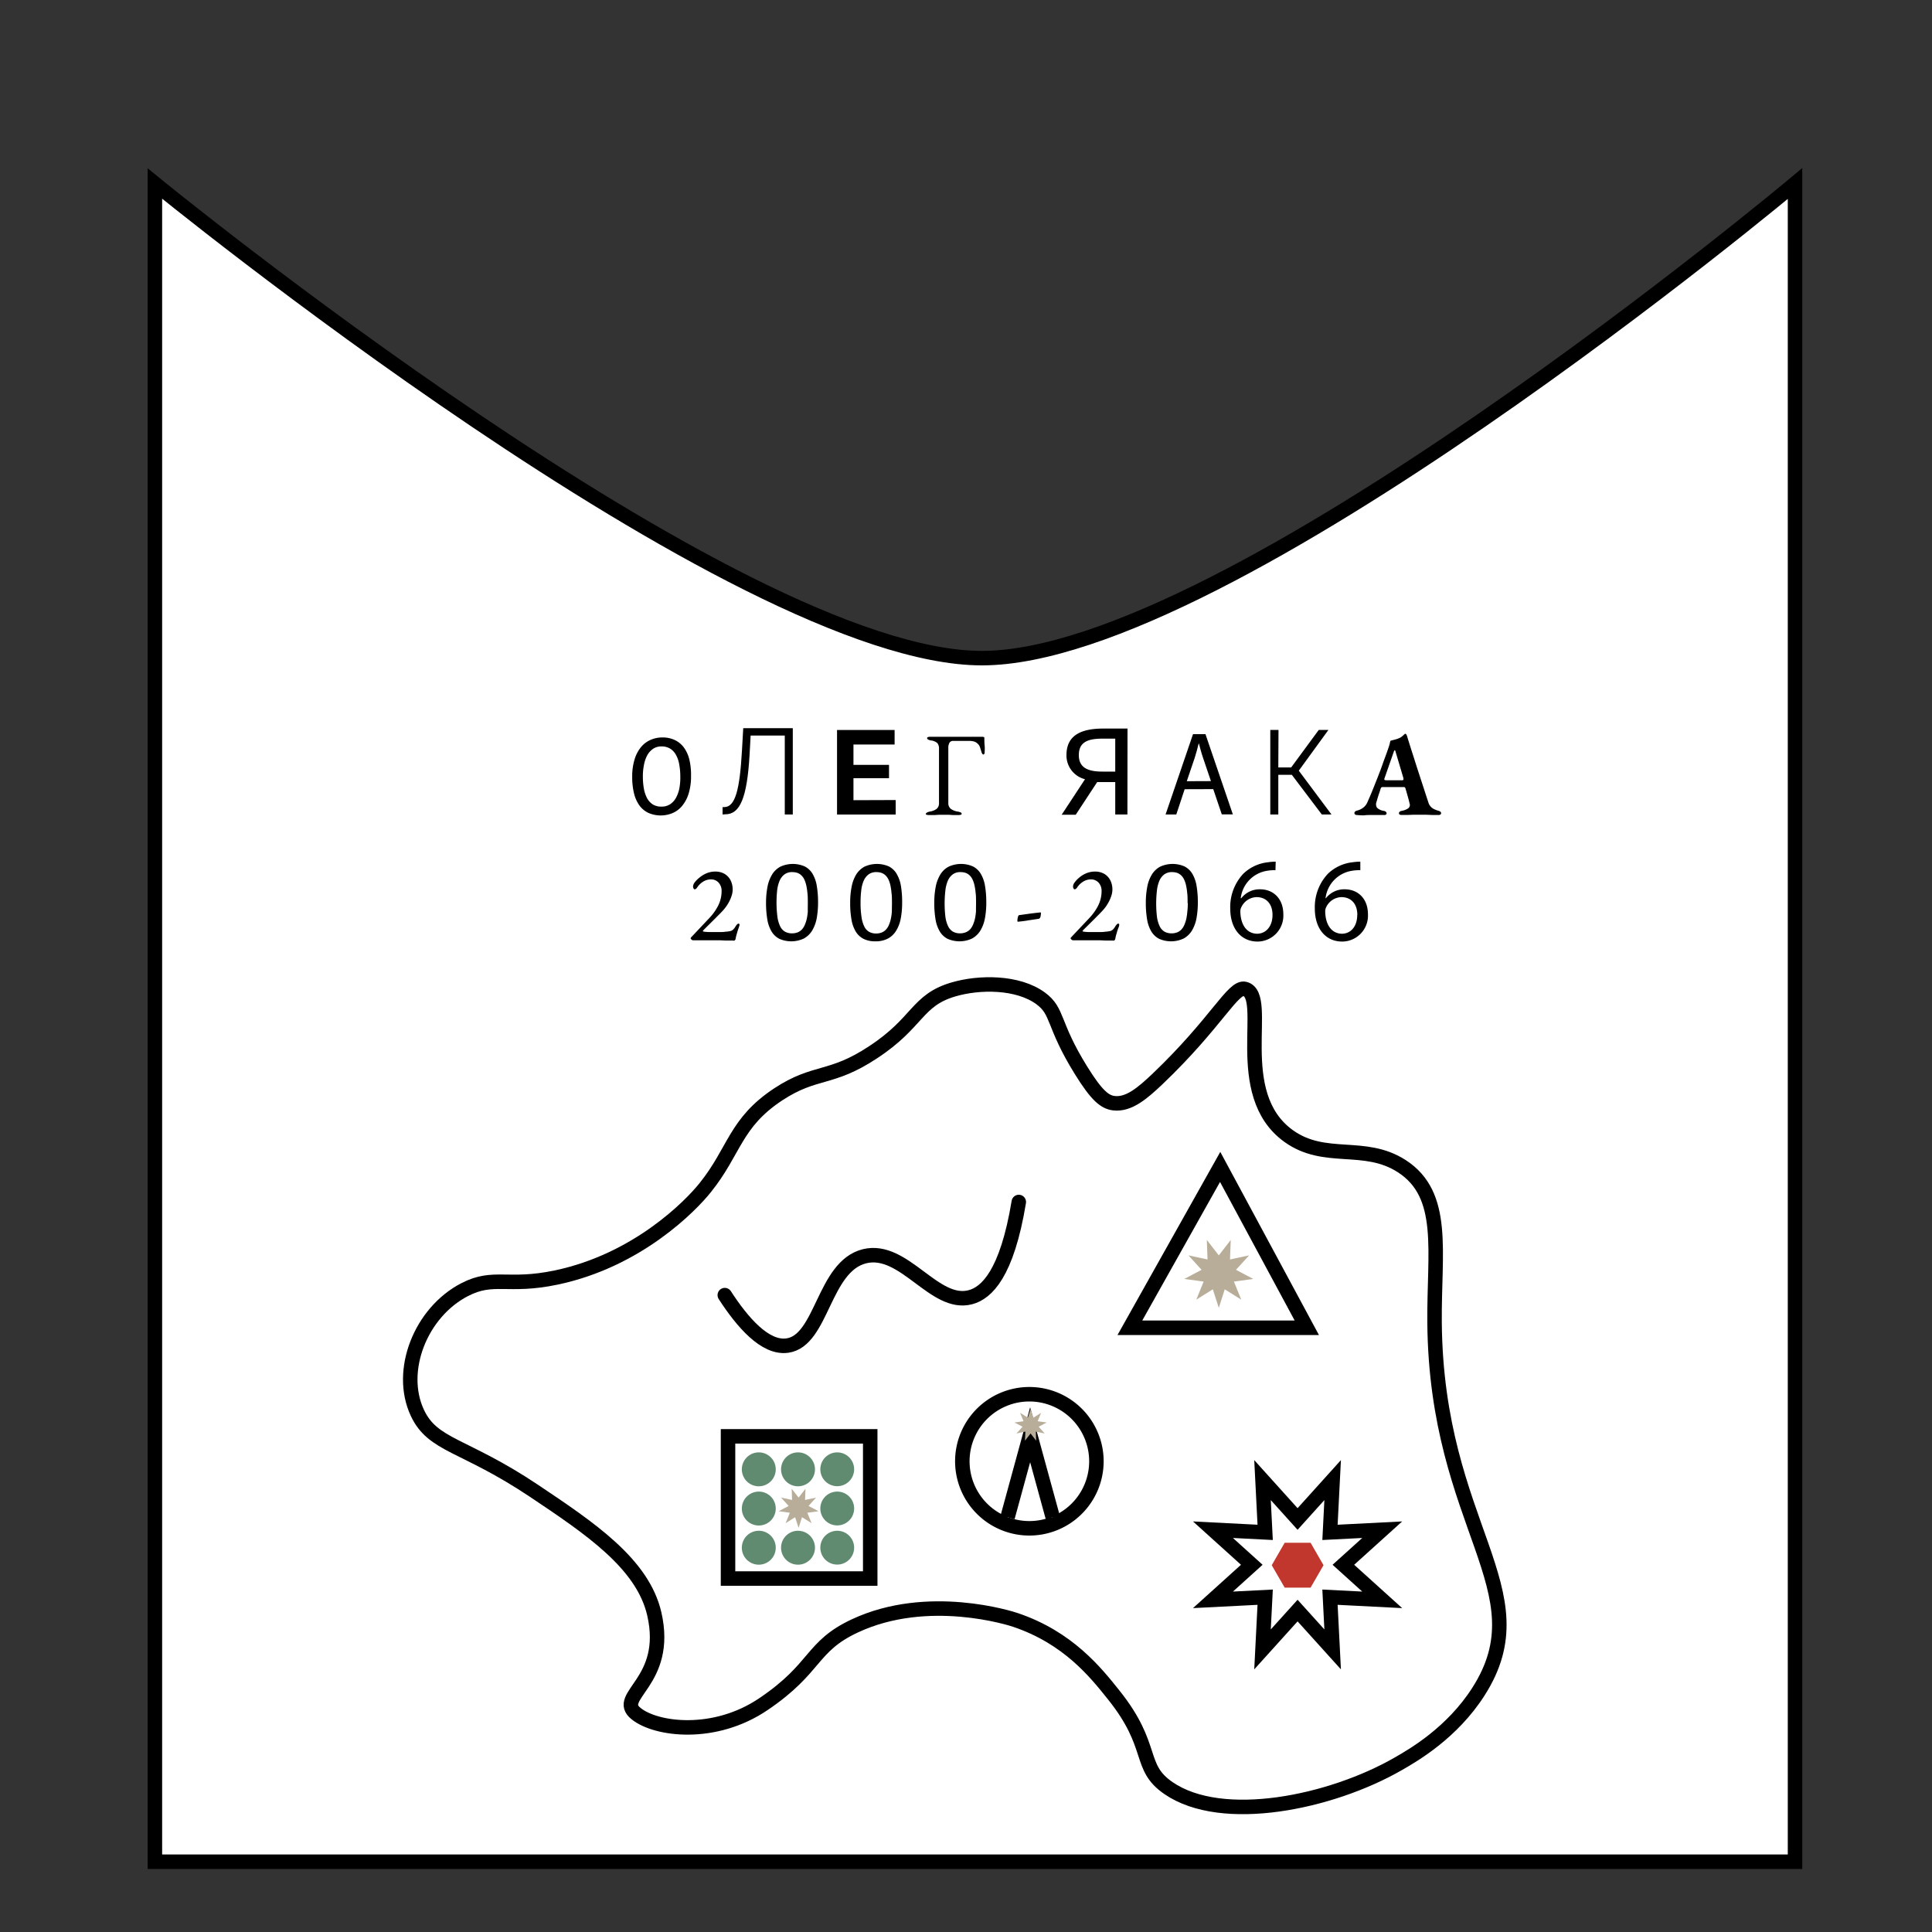 <svg id="Слой_1" data-name="Слой 1" xmlns="http://www.w3.org/2000/svg" viewBox="0 0 400 400"><rect x="0" y="0" width="400" height="400" fill="#333333" stroke="none"/><defs><style>.cls-1,.cls-2{fill:#fff;stroke:#000;stroke-width:3px;}.cls-1{stroke-miterlimit:10;}.cls-2{stroke-linecap:round;stroke-linejoin:round;}.cls-3{fill:#b8ad99;}.cls-4{fill:#608b70;}.cls-5{fill:#c1362d;}</style></defs><title>g7</title><path class="cls-1" d="M371.64,385.45H32.07V38s120.2,98.26,171.22,98.26S371.64,38,371.64,38Z"/><path class="cls-1" d="M215.48,206.72c-4.76-3.51-12.78-3.44-18.11-1.86-7.64,2.25-7.19,6.83-16.61,13-8.79,5.82-11.94,3.65-19.63,8.71-8.95,5.9-9,11.68-15.09,19.28-3,3.78-14.06,15.14-30.95,18.66-10,2.09-12.87-.61-18.88,2.49-9.12,4.71-13.87,16.78-9.81,25.49,3.23,6.93,9.53,6.39,24.16,16.17,11.57,7.75,22.52,15.07,24.91,25.5,3.22,14.08-8.34,17-3.77,20.63,4.12,3.33,16.22,4.93,26.41-2,11.08-7.5,9.68-11.87,18.88-16.17,15.15-7.09,32.4-1.52,33.21-1.24,11,3.7,16.7,10.94,20.38,15.54,8.58,10.71,4.91,14.87,11.33,19.28,11.15,7.67,33.62,3,47.55-5,3.33-1.9,11.19-6.48,16.61-14.93,13.5-21.06-8.71-34.1-9.06-76.49-.12-14.69,2.44-26.39-6.79-32.34-7.75-5-15.87-.83-23.4-6.22-12.25-8.77-3.67-29-9.06-30.47-2.47-.68-5.83,6.93-18.12,18.65-3,2.83-5.91,5.4-9.06,5-1.79-.24-3.44-1.42-6.79-6.84C217.86,212,219.16,209.43,215.48,206.72Z"/><polygon class="cls-1" points="233.93 274.9 252.62 241.6 270.56 274.9 233.93 274.9"/><path class="cls-2" d="M150.06,268.14c3.64,5.62,8.34,11.09,12.94,10.45,7.26-1,7.44-16.38,16-18.5,8.21-2,14.44,10.49,21.93,8.48,3.32-.89,7.54-4.8,10-19.71"/><path class="cls-1" d="M227,302.54a13.88,13.88,0,1,1-13.88-13.88A13.89,13.89,0,0,1,227,302.54Z"/><rect class="cls-1" x="150.73" y="297.38" width="29.44" height="29.44"/><polygon class="cls-1" points="268.65 314.49 275.91 306.44 275.36 317.26 286.17 316.71 278.13 323.97 286.17 331.23 275.36 330.68 275.91 341.49 268.65 333.45 261.39 341.49 261.94 330.68 251.13 331.23 259.17 323.97 251.13 316.71 261.94 317.26 261.39 306.44 268.65 314.49"/><polyline class="cls-1" points="217.96 314.14 213.28 297.05 208.61 314.14"/><path d="M143.07,160.66a12,12,0,0,1-.5,3.66,7.38,7.38,0,0,1-1.35,2.54,5.19,5.19,0,0,1-2,1.49,6.37,6.37,0,0,1-5-.06,4.91,4.91,0,0,1-1.87-1.58,7.27,7.27,0,0,1-1.1-2.52,14.28,14.28,0,0,1-.36-3.35,11.88,11.88,0,0,1,.5-3.63,7.17,7.17,0,0,1,1.34-2.55,5.3,5.3,0,0,1,2-1.49,6,6,0,0,1,2.39-.49,5.9,5.9,0,0,1,2.64.56,5,5,0,0,1,1.87,1.58,7,7,0,0,1,1.11,2.51A13.57,13.57,0,0,1,143.07,160.66Zm-2.22.16a14,14,0,0,0-.22-2.53,6.07,6.07,0,0,0-.68-2,3.41,3.41,0,0,0-1.2-1.29,3.31,3.31,0,0,0-1.79-.46,3,3,0,0,0-1.74.49,3.84,3.84,0,0,0-1.2,1.32,6.75,6.75,0,0,0-.69,2,11.47,11.47,0,0,0-.23,2.39,14.3,14.3,0,0,0,.21,2.55,6.9,6.9,0,0,0,.68,2,3.53,3.53,0,0,0,1.2,1.28A3.33,3.33,0,0,0,137,167a3.12,3.12,0,0,0,1.74-.49,3.76,3.76,0,0,0,1.21-1.32,6.76,6.76,0,0,0,.71-2A12,12,0,0,0,140.85,160.82Z"/><path d="M149.6,168.63V167.1h.34c2.29,0,3.21-3.6,3.67-11.61l.27-4.73h10.26v17.87h-1.66V152.29h-7.07l-.22,4c-.52,8.94-2,12.3-5,12.3Z"/><path d="M185.44,165.64v3H173.3v-17.5h11.92v3H176.7v4.22h7.36v2.76H176.7v4.55Z"/><path d="M192.39,168.75a1.78,1.78,0,0,1-.51-.06c-.14,0-.2-.11-.2-.21s.27-.35.81-.45a3.17,3.17,0,0,0,1.43-.56,1.52,1.52,0,0,0,.49-1.26V155.07a1.79,1.79,0,0,0-.35-1.23,2.52,2.52,0,0,0-1.3-.54,1.6,1.6,0,0,1-.61-.2.33.33,0,0,1-.2-.29c0-.1.06-.17.2-.21a1.78,1.78,0,0,1,.51-.06c.45,0,.81,0,1.1,0l.84,0h8.12a2.26,2.26,0,0,0,.35,0l.29,0a.79.79,0,0,1,.28.05c.11,0,.16.09.16.17,0,.51,0,1,.06,1.61s0,1.07,0,1.49a.42.42,0,0,1-.08.22.2.2,0,0,1-.19.13.26.26,0,0,1-.21-.14,1.65,1.65,0,0,1-.14-.26c-.11-.37-.22-.73-.33-1.06a1.74,1.74,0,0,0-.53-.81,1.81,1.81,0,0,0-.69-.41,3.52,3.52,0,0,0-1.06-.13h-3.25a.86.86,0,0,0-.8.37,2.16,2.16,0,0,0-.24,1.16v11.28a1.5,1.5,0,0,0,.52,1.26,3.37,3.37,0,0,0,1.43.56,2.34,2.34,0,0,1,.62.18.28.28,0,0,1,.19.27c0,.1-.06.17-.19.21a1.9,1.9,0,0,1-.52.06c-.44,0-.81,0-1.1,0l-.82-.06c-.27,0-.59,0-1,0s-.77,0-1.08,0l-.93.06C193.22,168.74,192.84,168.75,192.39,168.75Z"/><path d="M233.42,168.63H230.9v-6.71h-2.61c-.37,0-.93,0-1.13,0l-4.44,6.76h-2.91l4.83-7.35a5.07,5.07,0,0,1-3.84-5c0-4.21,3.2-5.49,7.64-5.49h5Zm-5.15-15.7c-2.89,0-4.91.61-4.91,3.4s2.15,3.42,4.91,3.42h2.63v-6.82Z"/><path d="M245.27,163.4l-1.73,5.23h-2.22L247,152h2.58l5.67,16.61h-2.29l-1.77-5.23Zm5.44-1.68-1.62-4.78c-.37-1.08-.62-2.07-.87-3h-.05c-.24,1-.51,2-.83,3l-1.63,4.8Z"/><path d="M264.66,158.89h2.66l5.71-7.76h2l-6.13,8.43,6.77,9.07h-2l-6.21-8.21h-2.8v8.21H263v-17.5h1.7Z"/><path d="M281.06,168.75a1,1,0,0,1-.45-.09.32.32,0,0,1-.19-.31.41.41,0,0,1,.16-.35,1.29,1.29,0,0,1,.44-.19,3.43,3.43,0,0,0,1.24-.61,2.72,2.72,0,0,0,.8-1c.41-.92.8-1.83,1.16-2.72l1.06-2.66c.34-.88.69-1.78,1-2.69s.69-1.83,1-2.77a14.64,14.64,0,0,0,.47-1.47,2.55,2.55,0,0,1,.14-.53l.84-.22a5.78,5.78,0,0,0,.84-.27,2.52,2.52,0,0,0,.75-.44c.21-.18.36-.32.46-.42a.41.41,0,0,1,.19-.09c.07,0,.13.05.2.16s.09.21.14.31.07.23.11.36c.34,1.1.69,2.22,1.06,3.36s.72,2.28,1.09,3.41l1.1,3.37c.36,1.11.71,2.19,1.06,3.24a2.14,2.14,0,0,0,.45.83,2.2,2.2,0,0,0,.71.55,5.57,5.57,0,0,0,.88.34,1.23,1.23,0,0,1,.43.19.36.36,0,0,1,.16.33.3.3,0,0,1-.14.27.6.6,0,0,1-.35.1c-.33,0-.73,0-1.22,0l-1.46-.06c-.5,0-.93,0-1.31,0s-.69,0-1.15,0l-1.36.05c-.46,0-.86,0-1.19,0a.79.79,0,0,1-.38-.08.3.3,0,0,1-.16-.26.43.43,0,0,1,.17-.35,1.13,1.13,0,0,1,.42-.17,3.3,3.3,0,0,0,1.33-.52.87.87,0,0,0,.28-1c-.07-.31-.15-.64-.25-1s-.19-.7-.28-1-.19-.69-.29-1a.85.85,0,0,0-.12-.3.38.38,0,0,0-.3-.1h-4.36a.41.41,0,0,0-.27.1.87.87,0,0,0-.15.32c-.06.23-.14.46-.22.69s-.16.46-.23.69-.15.46-.21.69-.13.45-.2.67a1.29,1.29,0,0,0,.15,1.13,2.52,2.52,0,0,0,1.38.64c.39.08.59.26.59.52a.3.3,0,0,1-.14.26.8.8,0,0,1-.43.08c-.47,0-.92,0-1.33,0s-.86,0-1.35,0-1,0-1.41.07A12.7,12.7,0,0,1,281.06,168.75Zm5.94-7.2h3.21c.24,0,.36-.05.36-.17a.41.41,0,0,0,0-.12,1.3,1.3,0,0,1,0-.13l-1.65-5.56q-.08-.27-.15-.27s-.09.09-.18.27l-1.94,5.56a.53.53,0,0,0-.05.2.17.17,0,0,0,.13.17A.78.78,0,0,0,287,161.55Z"/><polygon class="cls-3" points="252.34 259.91 254.81 256.72 254.66 260.76 258.61 259.91 255.9 262.9 259.47 264.79 255.47 265.34 256.99 269.08 253.57 266.94 252.34 270.78 251.1 266.94 247.68 269.08 249.2 265.34 245.2 264.79 248.77 262.9 246.06 259.91 250.01 260.76 249.86 256.72 252.34 259.91"/><path class="cls-4" d="M160.61,304.2a3.51,3.51,0,1,1-3.5-3.5,3.51,3.51,0,0,1,3.5,3.5"/><path class="cls-4" d="M168.73,304.2a3.51,3.51,0,1,1-3.51-3.5,3.51,3.51,0,0,1,3.51,3.5"/><path class="cls-4" d="M176.84,304.2a3.5,3.5,0,1,1-3.5-3.5,3.5,3.5,0,0,1,3.5,3.5"/><path class="cls-4" d="M160.61,320.44a3.51,3.51,0,1,1-3.5-3.51,3.5,3.5,0,0,1,3.5,3.51"/><path class="cls-4" d="M168.73,320.44a3.51,3.51,0,1,1-3.51-3.51,3.51,3.51,0,0,1,3.51,3.51"/><path class="cls-4" d="M176.84,320.44a3.5,3.5,0,1,1-3.5-3.51,3.5,3.5,0,0,1,3.5,3.51"/><path class="cls-4" d="M160.61,312.32a3.51,3.51,0,1,1-3.5-3.5,3.5,3.5,0,0,1,3.5,3.5"/><path class="cls-4" d="M176.84,312.32a3.5,3.5,0,1,1-3.5-3.5,3.49,3.49,0,0,1,3.5,3.5"/><polygon class="cls-3" points="165.34 310.06 166.77 308.23 166.68 310.55 168.96 310.06 167.4 311.79 169.46 312.88 167.15 313.2 168.03 315.36 166.05 314.12 165.34 316.34 164.62 314.12 162.65 315.36 163.53 313.2 161.22 312.88 163.28 311.79 161.71 310.06 163.99 310.55 163.91 308.23 165.34 310.06"/><polygon class="cls-5" points="271.34 319.41 274.02 324.06 271.34 328.7 265.98 328.7 263.3 324.06 265.98 319.41 271.34 319.41"/><polygon class="cls-3" points="212.8 293.51 213.38 291.72 213.96 293.51 215.55 292.51 214.84 294.25 216.71 294.51 215.04 295.39 216.3 296.79 214.46 296.4 214.53 298.28 213.37 296.79 212.21 298.28 212.29 296.39 210.44 296.79 211.71 295.39 210.04 294.51 211.91 294.25 211.2 292.5 212.8 293.51"/><path d="M151.71,194.73h-.54l-.94,0-1.09-.05-1,0-1.18,0-1.49,0-1.31,0h-.71a.65.65,0,0,1-.26-.14c-.13-.09-.19-.17-.19-.24a.33.33,0,0,1,.06-.21l.16-.16,3.66-3.88a10.87,10.87,0,0,0,1.84-2.61,6.7,6.7,0,0,0,.68-2.94,2.49,2.49,0,0,0-.63-1.77,2.08,2.08,0,0,0-1.58-.66,3,3,0,0,0-1.63.48,4,4,0,0,0-1.23,1.21,1.34,1.34,0,0,1-.23.25.48.48,0,0,1-.29.11c-.08,0-.15-.06-.22-.18a1,1,0,0,1-.1-.45,1.64,1.64,0,0,1,.34-.8,5.21,5.21,0,0,1,1-1,5.72,5.72,0,0,1,1.44-.88,4.53,4.53,0,0,1,1.81-.36,3.75,3.75,0,0,1,1.94.48,3.31,3.31,0,0,1,1.24,1.33,4.18,4.18,0,0,1,.43,1.93,4.32,4.32,0,0,1-.24,1.34,7.48,7.48,0,0,1-.62,1.39,8.11,8.11,0,0,1-.86,1.25c-.19.24-.47.54-.84.92l-1.18,1.19-1.18,1.17c-.38.37-.68.67-.91.91a1.71,1.71,0,0,0-.35.41c0,.06.1.1.31.13s.58.06.92.07.7,0,1.09,0,.81,0,1.21,0,.78,0,1.16-.07a6,6,0,0,0,1-.13,1.31,1.31,0,0,0,.62-.34,3.25,3.25,0,0,0,.51-.7,2.61,2.61,0,0,1,.25-.31.41.41,0,0,1,.33-.19.2.2,0,0,1,.19.12.55.55,0,0,1,0,.22c-.05.18-.12.42-.23.72s-.21.63-.31,1a8.56,8.56,0,0,0-.25,1,.54.54,0,0,1-.22.42A.53.53,0,0,1,151.71,194.73Z"/><path d="M169.37,186.84a18.32,18.32,0,0,1-.28,3.28,7.71,7.71,0,0,1-.94,2.54,4.61,4.61,0,0,1-1.72,1.65,6.14,6.14,0,0,1-5.08.06,4.06,4.06,0,0,1-1.62-1.54,7.14,7.14,0,0,1-.87-2.5,20.31,20.31,0,0,1-.26-3.41,17.37,17.37,0,0,1,.29-3.27,7.69,7.69,0,0,1,.94-2.55,4.51,4.51,0,0,1,1.71-1.65,6.14,6.14,0,0,1,5.08-.06,4.06,4.06,0,0,1,1.62,1.54,7.14,7.14,0,0,1,.87,2.5A20.31,20.31,0,0,1,169.37,186.84Zm-2.12.15c0-.78,0-1.48-.08-2.09a12.7,12.7,0,0,0-.25-1.64,5.6,5.6,0,0,0-.42-1.22,2.87,2.87,0,0,0-.62-.84,2.36,2.36,0,0,0-.82-.49,3.39,3.39,0,0,0-1-.15,2.6,2.6,0,0,0-1.66.49,3.24,3.24,0,0,0-1,1.32,7.18,7.18,0,0,0-.5,2,23.74,23.74,0,0,0,.05,5.4,6.56,6.56,0,0,0,.57,2,2.57,2.57,0,0,0,1,1.12,2.93,2.93,0,0,0,1.47.35,3.12,3.12,0,0,0,1.19-.22,2.6,2.6,0,0,0,.88-.62,3.46,3.46,0,0,0,.6-1,7.05,7.05,0,0,0,.39-1.25,10.8,10.8,0,0,0,.2-1.48C167.23,188.12,167.25,187.57,167.25,187Z"/><path d="M186.78,186.84a17.44,17.44,0,0,1-.28,3.28,7.5,7.5,0,0,1-.94,2.54,4.51,4.51,0,0,1-1.71,1.65,5.36,5.36,0,0,1-2.61.58,5.28,5.28,0,0,1-2.47-.52,4.06,4.06,0,0,1-1.62-1.54,7.14,7.14,0,0,1-.87-2.5,19.31,19.31,0,0,1-.26-3.41,16.58,16.58,0,0,1,.29-3.27,7.68,7.68,0,0,1,.93-2.55,4.66,4.66,0,0,1,1.71-1.65,6.17,6.17,0,0,1,5.09-.06,4,4,0,0,1,1.61,1.54,7.35,7.35,0,0,1,.88,2.5A20.39,20.39,0,0,1,186.78,186.84Zm-2.11.15c0-.78,0-1.48-.09-2.09a12.82,12.82,0,0,0-.24-1.64,5.6,5.6,0,0,0-.42-1.22,3.06,3.06,0,0,0-.62-.84,2.4,2.4,0,0,0-.83-.49,3.35,3.35,0,0,0-1-.15,2.64,2.64,0,0,0-1.66.49,3.22,3.22,0,0,0-1,1.32,6.84,6.84,0,0,0-.5,2,20.66,20.66,0,0,0-.14,2.43,19.3,19.3,0,0,0,.19,3,6.56,6.56,0,0,0,.57,2,2.57,2.57,0,0,0,1,1.12,2.91,2.91,0,0,0,1.47.35,3.07,3.07,0,0,0,1.18-.22,2.51,2.51,0,0,0,.88-.62,3.27,3.27,0,0,0,.61-1,6.32,6.32,0,0,0,.38-1.25,9.45,9.45,0,0,0,.2-1.48C184.65,188.12,184.67,187.57,184.67,187Z"/><path d="M204.2,186.84a17.44,17.44,0,0,1-.28,3.28,7.5,7.5,0,0,1-.94,2.54,4.61,4.61,0,0,1-1.72,1.65,6.14,6.14,0,0,1-5.08.06,4.06,4.06,0,0,1-1.62-1.54,7.14,7.14,0,0,1-.87-2.5,20.31,20.31,0,0,1-.26-3.41,17.37,17.37,0,0,1,.29-3.27,7.69,7.69,0,0,1,.94-2.55,4.51,4.51,0,0,1,1.71-1.65,6.14,6.14,0,0,1,5.08-.06,4.06,4.06,0,0,1,1.62,1.54,7.14,7.14,0,0,1,.87,2.5A20.31,20.31,0,0,1,204.2,186.84Zm-2.12.15c0-.78,0-1.48-.08-2.09a12.7,12.7,0,0,0-.25-1.64,5.6,5.6,0,0,0-.42-1.22,2.87,2.87,0,0,0-.62-.84,2.36,2.36,0,0,0-.82-.49,3.39,3.39,0,0,0-1-.15,2.6,2.6,0,0,0-1.66.49,3.24,3.24,0,0,0-1,1.32,7.18,7.18,0,0,0-.5,2,23.74,23.74,0,0,0,0,5.4,6.56,6.56,0,0,0,.57,2,2.63,2.63,0,0,0,1,1.12,3,3,0,0,0,1.47.35A3.12,3.12,0,0,0,200,193a2.6,2.6,0,0,0,.88-.62,3.46,3.46,0,0,0,.6-1,7.05,7.05,0,0,0,.39-1.25,10.8,10.8,0,0,0,.2-1.48C202.06,188.12,202.08,187.57,202.08,187Z"/><path d="M210.77,190.83c-.09,0-.13-.05-.13-.14a3.17,3.17,0,0,1,.1-.79c.07-.27.15-.41.26-.43l2.16-.3c.73-.1,1.45-.18,2.17-.26a.24.24,0,0,1,.12,0,.12.12,0,0,1,.06.1,3,3,0,0,1-.1.81c-.07.24-.19.38-.37.41l-2.07.31C212.27,190.67,211.54,190.75,210.77,190.83Z"/><path d="M230.38,194.73h-.54l-.94,0-1.09-.05-1,0-1.19,0-1.48,0-1.31,0h-.71a.6.6,0,0,1-.26-.14c-.13-.09-.19-.17-.19-.24a.33.33,0,0,1,.06-.21c.05,0,.1-.1.16-.16l3.66-3.88a10.87,10.87,0,0,0,1.84-2.61,6.7,6.7,0,0,0,.68-2.94,2.49,2.49,0,0,0-.63-1.77,2.1,2.1,0,0,0-1.58-.66,3,3,0,0,0-1.63.48,4,4,0,0,0-1.23,1.21,1.34,1.34,0,0,1-.23.25.48.48,0,0,1-.29.11c-.08,0-.15-.06-.22-.18a1,1,0,0,1-.1-.45,1.55,1.55,0,0,1,.34-.8,5.21,5.21,0,0,1,.95-1,5.38,5.38,0,0,1,1.44-.88,4.53,4.53,0,0,1,1.81-.36,3.75,3.75,0,0,1,1.94.48,3.31,3.31,0,0,1,1.24,1.33,4.24,4.24,0,0,1,.19,3.27,7.48,7.48,0,0,1-.62,1.39,8.11,8.11,0,0,1-.86,1.25c-.19.24-.48.54-.84.92l-1.18,1.19-1.18,1.17-.92.91a2.06,2.06,0,0,0-.35.41c0,.06.11.1.32.13s.58.06.91.07.71,0,1.1,0,.81,0,1.21,0,.78,0,1.16-.07a6.18,6.18,0,0,0,1-.13,1.31,1.31,0,0,0,.62-.34,3.25,3.25,0,0,0,.51-.7,2.61,2.61,0,0,1,.25-.31.41.41,0,0,1,.33-.19.17.17,0,0,1,.18.12.42.42,0,0,1,0,.22c0,.18-.12.42-.23.72s-.21.63-.31,1a8.56,8.56,0,0,0-.25,1,.57.57,0,0,1-.22.42A.53.53,0,0,1,230.38,194.73Z"/><path d="M248,186.84a18.32,18.32,0,0,1-.28,3.28,7.71,7.71,0,0,1-.94,2.54,4.61,4.61,0,0,1-1.72,1.65,6.14,6.14,0,0,1-5.08.06,4.06,4.06,0,0,1-1.62-1.54,7.14,7.14,0,0,1-.87-2.5,20.31,20.31,0,0,1-.26-3.41,17.37,17.37,0,0,1,.29-3.27,7.47,7.47,0,0,1,.94-2.55,4.51,4.51,0,0,1,1.71-1.65,6.14,6.14,0,0,1,5.08-.06,4.06,4.06,0,0,1,1.62,1.54,7.14,7.14,0,0,1,.87,2.5A20.31,20.31,0,0,1,248,186.84Zm-2.12.15c0-.78,0-1.48-.08-2.09a12.7,12.7,0,0,0-.25-1.64,5.6,5.6,0,0,0-.42-1.22,2.87,2.87,0,0,0-.62-.84,2.45,2.45,0,0,0-.82-.49,3.41,3.41,0,0,0-1-.15,2.64,2.64,0,0,0-1.66.49,3.22,3.22,0,0,0-1,1.32,7.18,7.18,0,0,0-.5,2,23.74,23.74,0,0,0,0,5.4,6.56,6.56,0,0,0,.57,2,2.57,2.57,0,0,0,1,1.12,2.93,2.93,0,0,0,1.47.35,3.12,3.12,0,0,0,1.19-.22,2.6,2.6,0,0,0,.88-.62,3.46,3.46,0,0,0,.6-1,7.05,7.05,0,0,0,.39-1.25,12.62,12.62,0,0,0,.2-1.48C245.9,188.12,245.92,187.57,245.92,187Z"/><path d="M264.07,180.17a8,8,0,0,0-1.62.1,6.51,6.51,0,0,0-5.57,5.69H257a4.79,4.79,0,0,1,3.87-1.84c2.83,0,4.83,2,4.83,5.17a5.37,5.37,0,0,1-5.32,5.65c-3.43,0-5.67-2.67-5.67-6.83a10.07,10.07,0,0,1,2.71-7.22,8.71,8.71,0,0,1,5.12-2.37,10.31,10.31,0,0,1,1.58-.12Zm-.61,9.25c0-2.3-1.31-3.68-3.31-3.68a3.58,3.58,0,0,0-3.1,2,1.85,1.85,0,0,0-.25,1c.05,2.63,1.26,4.58,3.53,4.58C262.2,193.26,263.46,191.71,263.46,189.42Z"/><path d="M281.64,180.17a8.1,8.1,0,0,0-1.63.1,6.52,6.52,0,0,0-5.57,5.69h.08a4.79,4.79,0,0,1,3.87-1.84c2.83,0,4.83,2,4.83,5.17a5.37,5.37,0,0,1-5.33,5.65c-3.42,0-5.67-2.67-5.67-6.83a10.07,10.07,0,0,1,2.72-7.22,8.71,8.71,0,0,1,5.12-2.37,10.14,10.14,0,0,1,1.58-.12Zm-.62,9.25c0-2.3-1.3-3.68-3.3-3.68a3.6,3.6,0,0,0-3.11,2,2,2,0,0,0-.24,1c.05,2.63,1.26,4.58,3.52,4.58C279.77,193.26,281,191.71,281,189.42Z"/></svg>